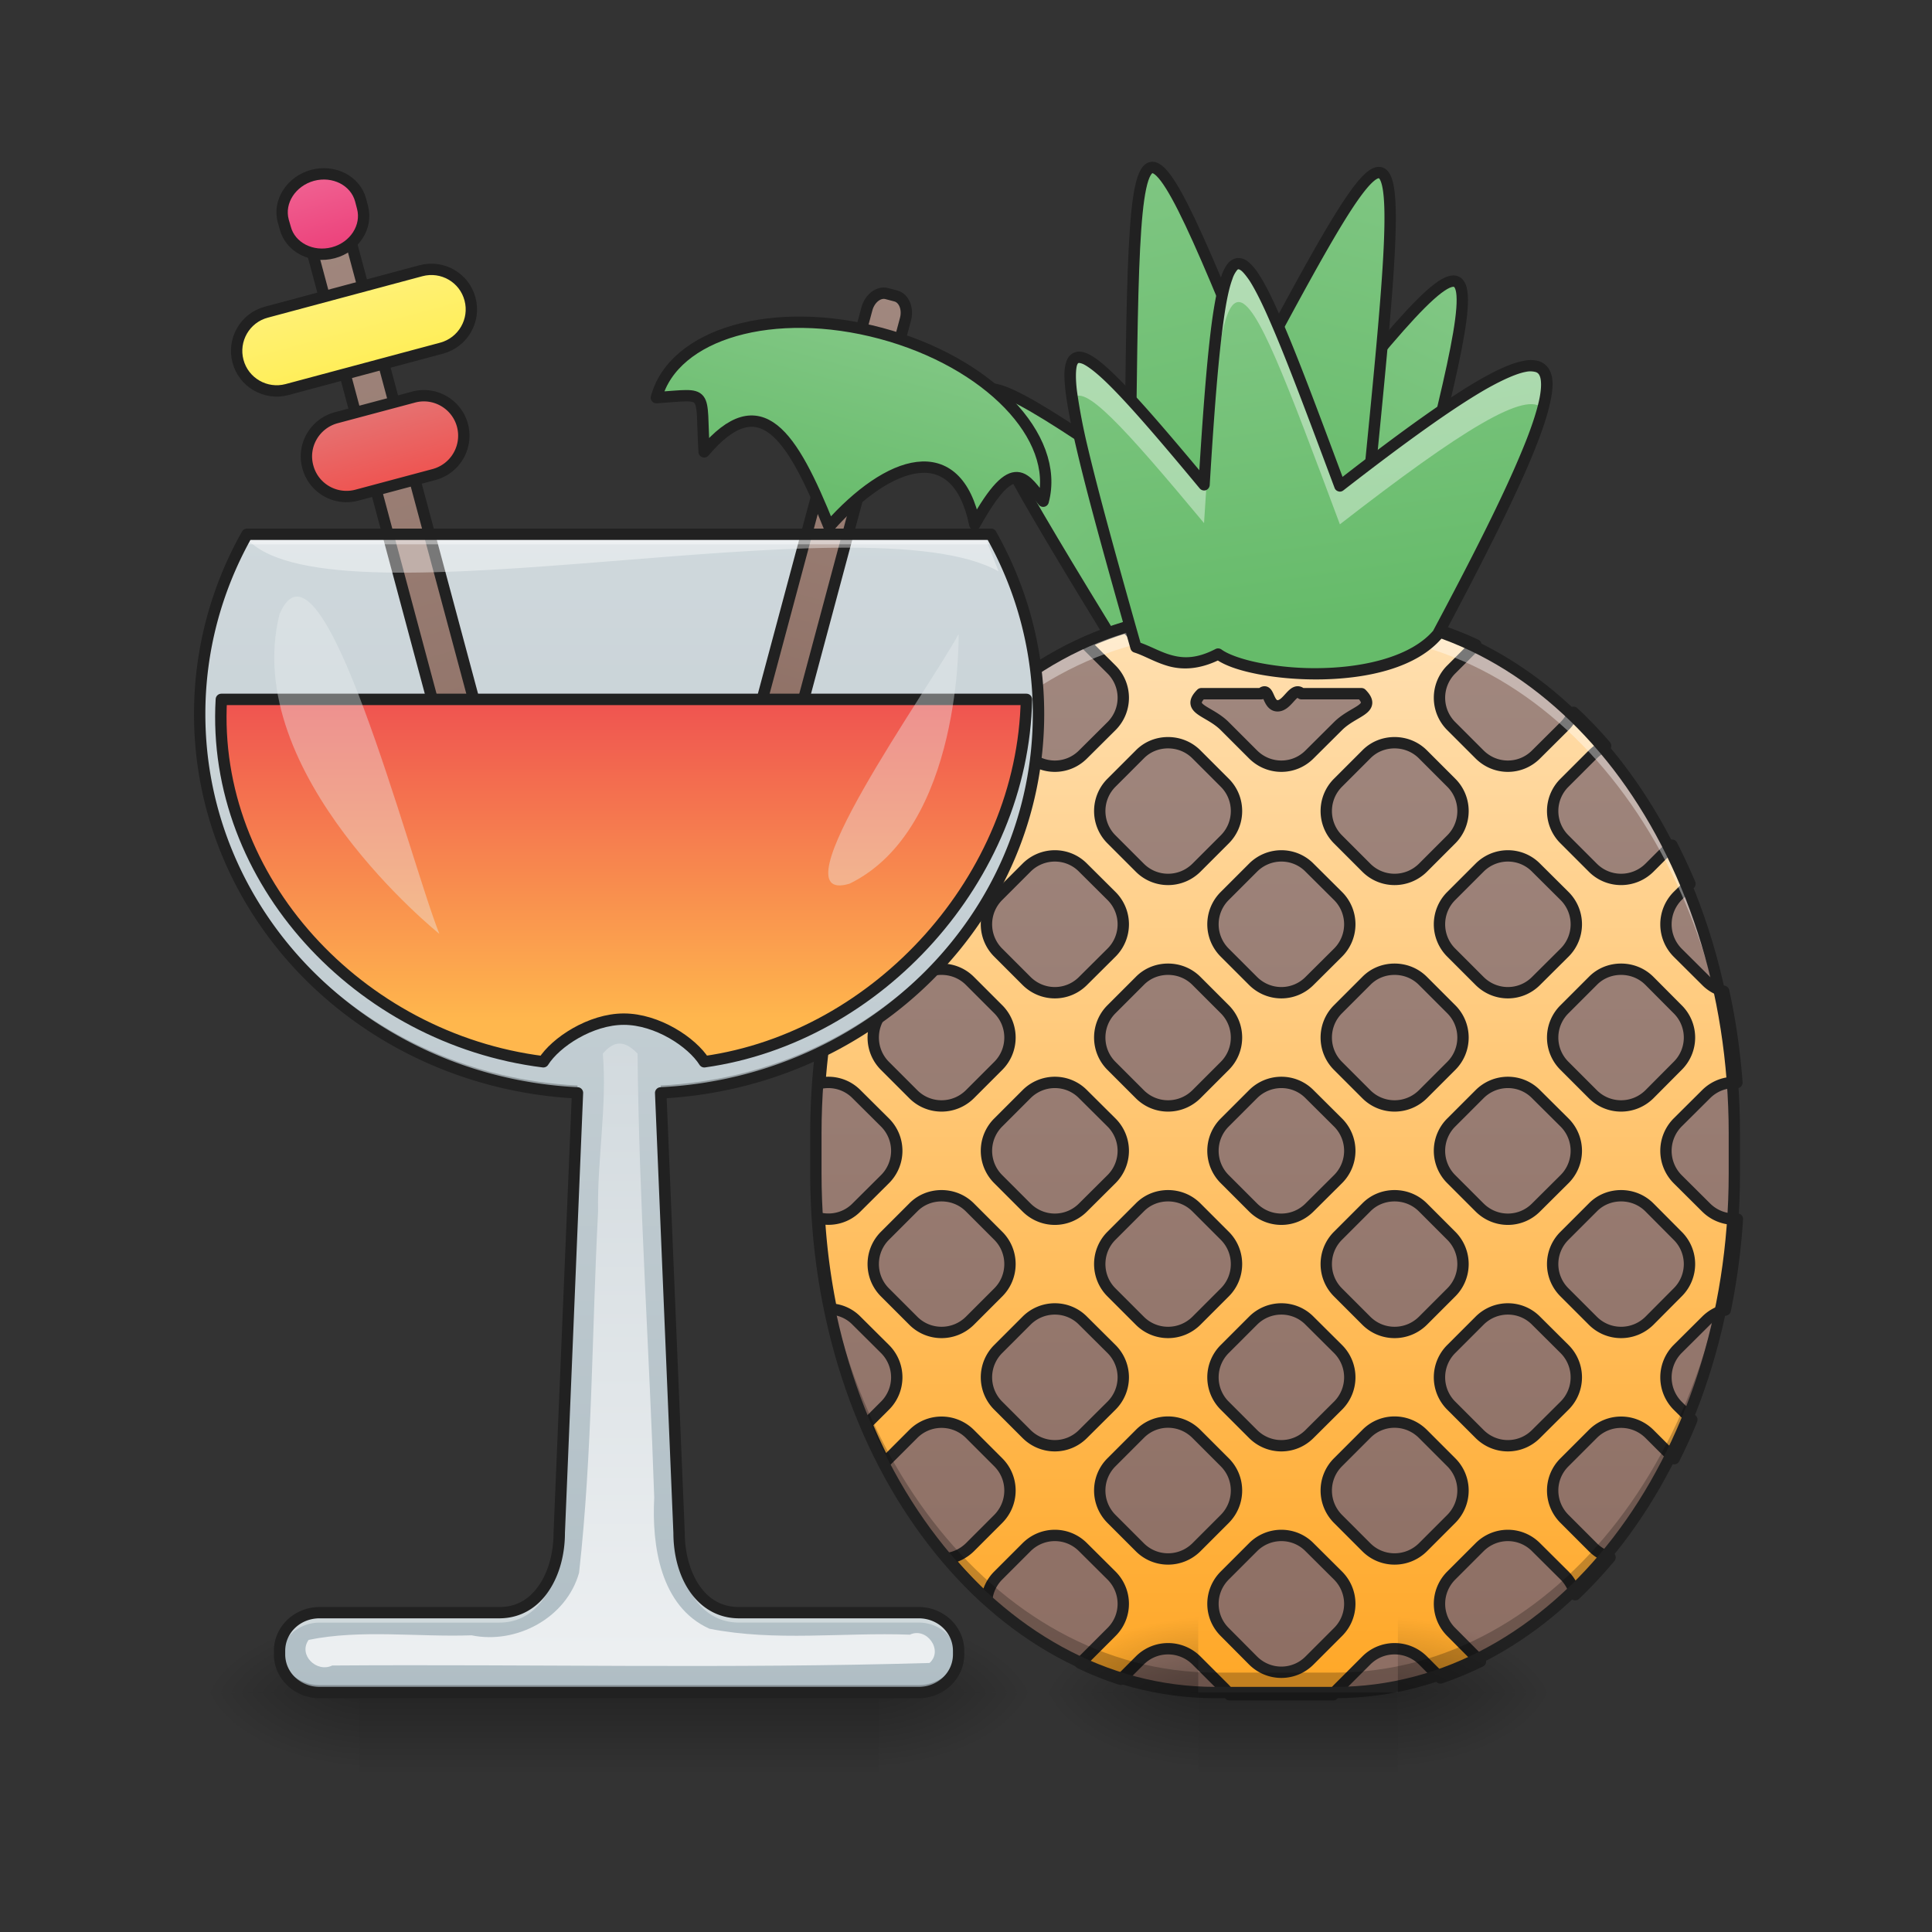 <svg xmlns="http://www.w3.org/2000/svg" width="48" height="48"><rect width="100%" height="100%" fill="#333333" stroke="none"/><defs><linearGradient id="a" gradientUnits="userSpaceOnUse" x1="338.667" y1="-41.667" x2="338.667" y2="-136.917" gradientTransform="rotate(-42.808 333.917 -25.25)"><stop offset="0" stop-color="#66bb6a"/><stop offset="1" stop-color="#81c784"/></linearGradient><linearGradient id="b" gradientUnits="userSpaceOnUse" x1="338.667" y1="233.5" x2="338.667" y2="-52.25" gradientTransform="matrix(.094 0 0 .094 -.569 20.158)"><stop offset="0" stop-color="#8d6e63"/><stop offset="1" stop-color="#a1887f"/></linearGradient><linearGradient id="c" gradientUnits="userSpaceOnUse" x1="1240" y1="1695.118" x2="1240" y2="615.118" gradientTransform="matrix(.265 0 0 .265 9.808 -215)"><stop offset="0" stop-color="#ffa726"/><stop offset="1" stop-color="#ffe0b2"/></linearGradient><linearGradient id="d" gradientUnits="userSpaceOnUse" x1="254" y1="233.5" x2="254" y2="254.667" gradientTransform="matrix(.115 0 0 .094 -13.434 20.158)"><stop offset="0" stop-opacity=".275"/><stop offset="1" stop-opacity="0"/></linearGradient><radialGradient id="e" gradientUnits="userSpaceOnUse" cx="450.909" cy="189.579" fx="450.909" fy="189.579" r="21.167" gradientTransform="matrix(0 -.117 -.211 0 61.327 95.393)"><stop offset="0" stop-opacity=".314"/><stop offset=".222" stop-opacity=".275"/><stop offset="1" stop-opacity="0"/></radialGradient><radialGradient id="f" gradientUnits="userSpaceOnUse" cx="450.909" cy="189.579" fx="450.909" fy="189.579" r="21.167" gradientTransform="matrix(0 .117 .211 0 -30.566 -11.291)"><stop offset="0" stop-opacity=".314"/><stop offset=".222" stop-opacity=".275"/><stop offset="1" stop-opacity="0"/></radialGradient><radialGradient id="g" gradientUnits="userSpaceOnUse" cx="450.909" cy="189.579" fx="450.909" fy="189.579" r="21.167" gradientTransform="matrix(0 -.117 .211 0 -30.566 95.393)"><stop offset="0" stop-opacity=".314"/><stop offset=".222" stop-opacity=".275"/><stop offset="1" stop-opacity="0"/></radialGradient><radialGradient id="h" gradientUnits="userSpaceOnUse" cx="450.909" cy="189.579" fx="450.909" fy="189.579" r="21.167" gradientTransform="matrix(0 .117 -.211 0 61.327 -11.291)"><stop offset="0" stop-opacity=".314"/><stop offset=".222" stop-opacity=".275"/><stop offset="1" stop-opacity="0"/></radialGradient><linearGradient id="i" gradientUnits="userSpaceOnUse" x1="259.278" y1="233.5" x2="259.278" y2="-73.417" gradientTransform="matrix(.094 0 0 .094 -8.433 20.158)"><stop offset="0" stop-color="#b0bec5"/><stop offset="1" stop-color="#cfd8dc"/></linearGradient><linearGradient id="j" gradientUnits="userSpaceOnUse" x1="211.667" y1="-46.958" x2="211.667" y2="-179.25" gradientTransform="translate(-19.464 -13.623)"><stop offset="0" stop-color="#8d6e63"/><stop offset="1" stop-color="#a1887f"/></linearGradient><linearGradient id="k" gradientUnits="userSpaceOnUse" x1="800" y1="375.118" x2="800" y2="175.118" gradientTransform="scale(.265) rotate(15 3318.485 152.649)"><stop offset="0" stop-color="#66bb6a"/><stop offset="1" stop-color="#81c784"/></linearGradient><linearGradient id="l" gradientUnits="userSpaceOnUse" x1="116.417" y1="16.542" x2="116.417" y2="-184.542" gradientTransform="translate(6.9 48.83)"><stop offset="0" stop-color="#8d6e63"/><stop offset="1" stop-color="#a1887f"/></linearGradient><linearGradient id="m" gradientUnits="userSpaceOnUse" x1="116.417" y1="-147.5" x2="116.417" y2="-168.667" gradientTransform="translate(6.9 27.663)"><stop offset="0" stop-color="#ec407a"/><stop offset="1" stop-color="#f06292"/></linearGradient><linearGradient id="n" gradientUnits="userSpaceOnUse" x1="116.417" y1="-115.75" x2="116.417" y2="-136.917" gradientTransform="translate(6.9 27.663)"><stop offset="0" stop-color="#ffee58"/><stop offset="1" stop-color="#fff176"/></linearGradient><linearGradient id="o" gradientUnits="userSpaceOnUse" x1="116.417" y1="-84" x2="116.417" y2="-105.167" gradientTransform="translate(6.9 27.663)"><stop offset="0" stop-color="#ef5350"/><stop offset="1" stop-color="#e57373"/></linearGradient><linearGradient id="p" gradientUnits="userSpaceOnUse" x1="640" y1="1015.118" x2="640" y2="695.118"><stop offset="0" stop-color="#ffb74d"/><stop offset="1" stop-color="#ef5350"/></linearGradient><linearGradient id="q" gradientUnits="userSpaceOnUse" x1="338.667" y1="-41.667" x2="338.667" y2="-136.917" gradientTransform="rotate(26.64 365.125 -40.483)"><stop offset="0" stop-color="#66bb6a"/><stop offset="1" stop-color="#81c784"/></linearGradient><linearGradient id="r" gradientUnits="userSpaceOnUse" x1="338.667" y1="-41.667" x2="333.695" y2="-153.813" gradientTransform="rotate(-10.536 5075.958 542.676) scale(3.78)"><stop offset="0" stop-color="#66bb6a"/><stop offset="1" stop-color="#81c784"/></linearGradient><linearGradient id="s" gradientUnits="userSpaceOnUse" x1="338.667" y1="-41.667" x2="333.695" y2="-153.813" gradientTransform="rotate(16.927 433.365 -67.883)"><stop offset="0" stop-color="#66bb6a"/><stop offset="1" stop-color="#81c784"/></linearGradient><linearGradient id="t" gradientUnits="userSpaceOnUse" x1="338.667" y1="-41.667" x2="338.667" y2="-136.917" gradientTransform="rotate(-8.011 170.677 3.706) scale(.094)"><stop offset="0" stop-color="#66bb6a"/><stop offset="1" stop-color="#81c784"/></linearGradient><linearGradient id="u" gradientUnits="userSpaceOnUse" x1="254" y1="233.5" x2="254" y2="254.667" gradientTransform="matrix(.115 0 0 .094 3.435 20.158)"><stop offset="0" stop-opacity=".275"/><stop offset="1" stop-opacity="0"/></linearGradient><radialGradient id="v" gradientUnits="userSpaceOnUse" cx="450.909" cy="189.579" fx="450.909" fy="189.579" r="21.167" gradientTransform="matrix(0 -.117 -.211 0 74.227 95.393)"><stop offset="0" stop-opacity=".314"/><stop offset=".222" stop-opacity=".275"/><stop offset="1" stop-opacity="0"/></radialGradient><radialGradient id="w" gradientUnits="userSpaceOnUse" cx="450.909" cy="189.579" fx="450.909" fy="189.579" r="21.167" gradientTransform="matrix(0 .117 .211 0 -9.728 -11.291)"><stop offset="0" stop-opacity=".314"/><stop offset=".222" stop-opacity=".275"/><stop offset="1" stop-opacity="0"/></radialGradient><radialGradient id="x" gradientUnits="userSpaceOnUse" cx="450.909" cy="189.579" fx="450.909" fy="189.579" r="21.167" gradientTransform="matrix(0 -.117 .211 0 -9.728 95.393)"><stop offset="0" stop-opacity=".314"/><stop offset=".222" stop-opacity=".275"/><stop offset="1" stop-opacity="0"/></radialGradient><radialGradient id="y" gradientUnits="userSpaceOnUse" cx="450.909" cy="189.579" fx="450.909" fy="189.579" r="21.167" gradientTransform="matrix(0 .117 -.211 0 74.227 -11.291)"><stop offset="0" stop-opacity=".314"/><stop offset=".222" stop-opacity=".275"/><stop offset="1" stop-opacity="0"/></radialGradient><linearGradient id="z" gradientUnits="userSpaceOnUse" x1="254" y1="222.917" x2="254" y2="-147.5" gradientTransform="matrix(.094 0 0 .094 -8.405 20.1)"><stop offset="0" stop-color="#eceff1"/><stop offset="1" stop-color="#b0bec5"/></linearGradient></defs><path d="M327.385-70.43c7.958 8.582 7.458 21.956-1.124 29.913-8.625 7.958-21.957 7.458-29.914-1.166-56.412-91.991-49.204-84.242 31.038-28.747zm0 0" transform="matrix(.094 0 0 .094 0 20.158)" fill="url(#a)" stroke-width="3" stroke-linecap="round" stroke-linejoin="round" stroke="#212121"/><path d="M30.191 15.258h2.977c5.48 0 9.922 5.777 9.922 12.902v.992c0 7.125-4.442 12.899-9.922 12.899h-2.977c-5.48 0-9.921-5.774-9.921-12.899v-.992c0-7.125 4.44-12.902 9.921-12.902zm0 0" fill="url(#b)"/><path d="M323.47-52.266l-7.25 7.291c-4.166 4.125-10.832 4.125-14.957 0l-3.625-3.624a85.721 85.721 0 0 0-10.874 4.124l7 6.958a10.561 10.561 0 0 1 0 14.999l-7.5 7.457c-4.124 4.167-10.79 4.167-14.957 0l-7.457-7.457c-1.375-1.375-2.292-3.042-2.792-4.792a125.924 125.924 0 0 0-9.29 9.541c1.666.5 3.25 1.417 4.583 2.708l7.499 7.5c4.124 4.124 4.124 10.832 0 14.956l-7.5 7.5c-4.166 4.124-10.832 4.124-14.956 0l-7-7c-1.708 3.292-3.291 6.708-4.79 10.166l4.29 4.291a10.561 10.561 0 0 1 0 14.999l-7.499 7.458a10.22 10.22 0 0 1-6.25 3.04 166.18 166.18 0 0 0-3.457 24.04c3.374-.75 7.082.209 9.707 2.875l7.5 7.458a10.561 10.561 0 0 1 0 14.998l-7.5 7.458c-2.666 2.708-6.416 3.624-9.832 2.833.5 8.25 1.583 16.29 3.166 24.04a10.257 10.257 0 0 1 6.666 3.082l7.5 7.458a10.561 10.561 0 0 1 0 14.998l-4.834 4.833c1.459 3.5 3.042 6.916 4.75 10.208 0-.042.042-.042.083-.084l7.5-7.499c4.124-4.125 10.79-4.125 14.957 0l7.499 7.5c4.124 4.124 4.124 10.79 0 14.956l-7.5 7.5c-1.666 1.624-3.707 2.624-5.874 2.958a115.9 115.9 0 0 0 10.332 10.832 10.54 10.54 0 0 1 3.042-6.333l7.457-7.457c4.167-4.167 10.833-4.167 14.957 0l7.5 7.457c4.166 4.166 4.166 10.832 0 14.957l-7.5 7.5c-.25.25-.5.5-.791.708 3.5 1.666 7.124 3.124 10.79 4.29l5-4.999c4.125-4.124 10.79-4.124 14.957 0l7.5 7.5c.457.5.916 1.041 1.29 1.583h27.331c.375-.542.792-1.083 1.292-1.583l7.5-7.5c4.124-4.124 10.79-4.124 14.956 0l4.625 4.625c3.583-1.208 7.124-2.708 10.582-4.375l-.25-.25-7.458-7.499c-4.166-4.125-4.166-10.79 0-14.957l7.458-7.457c4.166-4.167 10.832-4.167 14.957 0l7.5 7.457c1.457 1.458 2.374 3.208 2.832 5.083a122.233 122.233 0 0 0 9.208-9.874 10.345 10.345 0 0 1-4.542-2.666l-7.499-7.5c-4.166-4.166-4.166-10.832 0-14.957l7.5-7.499c4.124-4.125 10.79-4.125 14.956 0l6.541 6.541c1.667-3.333 3.25-6.75 4.667-10.29l-3.75-3.709a10.637 10.637 0 0 1 0-14.998l7.5-7.458c1.457-1.458 3.207-2.416 5.082-2.833a178.657 178.657 0 0 0 3.208-24.04c-2.958.21-6-.79-8.29-3.082l-7.5-7.458a10.637 10.637 0 0 1 0-14.998l7.5-7.458c2.25-2.25 5.249-3.291 8.165-3.083-.625-8.29-1.791-16.373-3.5-24.123-1.708-.5-3.333-1.375-4.666-2.75l-7.499-7.457a10.637 10.637 0 0 1 0-14.999l3.25-3.208c-1.5-3.5-3.083-6.916-4.75-10.207l-5.958 5.958c-4.166 4.124-10.832 4.124-14.957 0l-7.499-7.5a10.512 10.512 0 0 1 0-14.956l7.5-7.5c1-1 2.124-1.75 3.374-2.25a107.46 107.46 0 0 0-8.499-8.874 10.283 10.283 0 0 1-2.375 3.667l-7.5 7.457c-4.124 4.167-10.79 4.167-14.956 0l-7.458-7.457a10.561 10.561 0 0 1 0-14.999l6.5-6.5a91.2 91.2 0 0 0-10.75-4.207l-3.249 3.25c-4.166 4.124-10.832 4.124-14.957 0l-7.29-7.292h-.084zm14.206 24.373c2.708 0 4.208-5.25 6.291-3.208h15.874c4.124 4.166-2.042 4.416-6.208 8.583l-7.5 7.457c-4.124 4.167-10.79 4.167-14.956 0l-7.458-7.457c-4.166-4.167-10.374-4.417-6.208-8.583h15.874c2.083-2.041 1.583 3.208 4.291 3.208zm-28.955 9.75c2.708 0 5.416 1 7.499 3.082l7.5 7.5c4.124 4.124 4.124 10.832 0 14.956l-7.5 7.5c-4.166 4.124-10.832 4.124-14.957 0l-7.5-7.5c-4.124-4.124-4.124-10.832 0-14.956l7.5-7.5c2.041-2.083 4.75-3.083 7.458-3.083zm59.869 0c2.708 0 5.416 1 7.5 3.082l7.498 7.5c4.125 4.124 4.125 10.832 0 14.956l-7.499 7.5c-4.166 4.124-10.832 4.124-14.957 0l-7.5-7.5c-4.124-4.124-4.124-10.832 0-14.956l7.5-7.5c2.042-2.083 4.75-3.083 7.458-3.083zM278.807 11.77c2.708 0 5.416 1.042 7.457 3.125l7.5 7.457a10.561 10.561 0 0 1 0 14.999l-7.5 7.458c-4.124 4.166-10.79 4.166-14.957 0l-7.457-7.458a10.561 10.561 0 0 1 0-14.999l7.457-7.457a10.572 10.572 0 0 1 7.5-3.125zm59.869 0c2.708 0 5.416 1.042 7.458 3.125l7.499 7.457a10.561 10.561 0 0 1 0 14.999l-7.5 7.458c-4.124 4.166-10.79 4.166-14.956 0l-7.458-7.458a10.561 10.561 0 0 1 0-14.999l7.458-7.457a10.572 10.572 0 0 1 7.499-3.125zm59.87 0c2.707 0 5.415 1.042 7.457 3.125l7.5 7.457a10.561 10.561 0 0 1 0 14.999l-7.5 7.458c-4.125 4.166-10.79 4.166-14.957 0l-7.458-7.458a10.561 10.561 0 0 1 0-14.999l7.458-7.457a10.572 10.572 0 0 1 7.5-3.125zM248.85 41.725c2.708 0 5.416 1 7.5 3.084l7.499 7.499c4.124 4.124 4.124 10.832 0 14.957l-7.5 7.499c-4.166 4.125-10.832 4.125-14.956 0l-7.5-7.5c-4.124-4.124-4.124-10.832 0-14.956l7.5-7.5c2.041-2.083 4.75-3.083 7.457-3.083zm59.87 0c2.708 0 5.416 1 7.499 3.084l7.5 7.499c4.124 4.124 4.124 10.832 0 14.957l-7.5 7.499c-4.166 4.125-10.832 4.125-14.957 0l-7.5-7.5c-4.124-4.124-4.124-10.832 0-14.956l7.5-7.5c2.041-2.083 4.75-3.083 7.458-3.083zm59.869 0c2.708 0 5.416 1 7.5 3.084l7.498 7.499c4.125 4.124 4.125 10.832 0 14.957l-7.499 7.499c-4.166 4.125-10.832 4.125-14.957 0l-7.5-7.5c-4.124-4.124-4.124-10.832 0-14.956l7.5-7.5c2.042-2.083 4.75-3.083 7.458-3.083zm59.87 0c2.707 0 5.415 1 7.498 3.084l7.458 7.499a10.512 10.512 0 0 1 0 14.957l-7.458 7.499c-4.166 4.125-10.832 4.125-14.957 0l-7.499-7.5a10.512 10.512 0 0 1 0-14.956l7.5-7.5c2.04-2.083 4.749-3.083 7.457-3.083zM278.806 71.64c2.708 0 5.416 1.042 7.457 3.125l7.5 7.458a10.561 10.561 0 0 1 0 14.998l-7.5 7.458c-4.124 4.166-10.79 4.166-14.957 0l-7.457-7.458a10.561 10.561 0 0 1 0-14.998l7.457-7.458a10.572 10.572 0 0 1 7.5-3.125zm59.869 0c2.708 0 5.416 1.042 7.458 3.125l7.499 7.458a10.561 10.561 0 0 1 0 14.998l-7.5 7.458c-4.124 4.166-10.79 4.166-14.956 0l-7.458-7.458a10.561 10.561 0 0 1 0-14.998l7.458-7.458a10.572 10.572 0 0 1 7.499-3.125zm59.87 0c2.707 0 5.415 1.042 7.457 3.125l7.5 7.458a10.561 10.561 0 0 1 0 14.998l-7.5 7.458c-4.125 4.166-10.79 4.166-14.957 0l-7.458-7.458a10.561 10.561 0 0 1 0-14.998l7.458-7.458a10.572 10.572 0 0 1 7.5-3.125zM248.85 101.595c2.708 0 5.416 1 7.5 3.083l7.499 7.5c4.124 4.124 4.124 10.831 0 14.956l-7.5 7.5c-4.166 4.124-10.832 4.124-14.956 0l-7.5-7.5c-4.124-4.125-4.124-10.832 0-14.957l7.5-7.5c2.041-2.082 4.75-3.082 7.457-3.082zm59.87 0c2.708 0 5.416 1 7.499 3.083l7.5 7.5c4.124 4.124 4.124 10.831 0 14.956l-7.5 7.5c-4.166 4.124-10.832 4.124-14.957 0l-7.5-7.5c-4.124-4.125-4.124-10.832 0-14.957l7.5-7.5c2.041-2.082 4.75-3.082 7.458-3.082zm59.869 0c2.708 0 5.416 1 7.5 3.083l7.498 7.5c4.125 4.124 4.125 10.831 0 14.956l-7.499 7.5c-4.166 4.124-10.832 4.124-14.957 0l-7.5-7.5c-4.124-4.125-4.124-10.832 0-14.957l7.5-7.5c2.042-2.082 4.75-3.082 7.458-3.082zm59.87 0c2.707 0 5.415 1 7.498 3.083l7.458 7.5a10.512 10.512 0 0 1 0 14.956l-7.458 7.5c-4.166 4.124-10.832 4.124-14.957 0l-7.499-7.5a10.512 10.512 0 0 1 0-14.957l7.5-7.5c2.04-2.082 4.749-3.082 7.457-3.082zm-149.653 29.914c2.708 0 5.416 1.041 7.457 3.124l7.5 7.458a10.561 10.561 0 0 1 0 14.998l-7.5 7.458c-4.124 4.166-10.79 4.166-14.957 0l-7.457-7.458a10.561 10.561 0 0 1 0-14.998l7.457-7.458a10.572 10.572 0 0 1 7.5-3.124zm59.869 0c2.708 0 5.416 1.041 7.458 3.124l7.499 7.458a10.561 10.561 0 0 1 0 14.998l-7.5 7.458c-4.124 4.166-10.79 4.166-14.956 0l-7.458-7.458a10.561 10.561 0 0 1 0-14.998l7.458-7.458a10.572 10.572 0 0 1 7.499-3.124zm59.87 0c2.707 0 5.415 1.041 7.457 3.124l7.5 7.458a10.561 10.561 0 0 1 0 14.998l-7.5 7.458c-4.125 4.166-10.79 4.166-14.957 0l-7.458-7.458a10.561 10.561 0 0 1 0-14.998l7.458-7.458a10.572 10.572 0 0 1 7.5-3.124zm-89.825 29.913c2.708 0 5.416 1.042 7.499 3.125l7.5 7.5c4.124 4.124 4.124 10.79 0 14.956l-7.5 7.5c-4.166 4.124-10.832 4.124-14.957 0l-7.5-7.5c-4.124-4.166-4.124-10.832 0-14.957l7.5-7.499a10.408 10.408 0 0 1 7.458-3.125zm59.869 0c2.708 0 5.416 1.042 7.5 3.125l7.498 7.5c4.125 4.124 4.125 10.79 0 14.956l-7.499 7.5c-4.166 4.124-10.832 4.124-14.957 0l-7.5-7.5c-4.124-4.166-4.124-10.832 0-14.957l7.5-7.499a10.408 10.408 0 0 1 7.458-3.125zm-29.914 29.956c2.708 0 5.416 1.041 7.458 3.125l7.499 7.457c4.166 4.166 4.166 10.832 0 14.957l-7.5 7.5c-4.124 4.166-10.79 4.166-14.956 0l-7.458-7.5c-4.166-4.125-4.166-10.79 0-14.957l7.458-7.457a10.572 10.572 0 0 1 7.499-3.125zm0 0" transform="matrix(.094 0 0 .094 0 20.158)" fill="url(#c)" stroke-width="3" stroke-linecap="round" stroke-linejoin="round" stroke="#212121"/><path d="M30.191 15.258c-5.496 0-9.921 5.754-9.921 12.902v.496c0-7.148 4.425-12.902 9.921-12.902h2.977c5.5 0 9.922 5.754 9.922 12.902v-.496c0-7.148-4.422-12.902-9.922-12.902zm0 0" fill="#fff" fill-opacity=".392"/><path d="M30.191 42.05c-5.496 0-9.921-5.753-9.921-12.898v-.496c0 7.145 4.425 12.899 9.921 12.899h2.977c5.5 0 9.922-5.754 9.922-12.899v.496c0 7.145-4.422 12.899-9.922 12.899zm0 0" fill-opacity=".235"/><path d="M30.191 15.117c-2.796 0-5.32 1.469-7.132 3.828-1.817 2.356-2.93 5.614-2.93 9.215v.992c0 3.602 1.113 6.856 2.93 9.215 1.812 2.36 4.336 3.824 7.132 3.824h2.977c2.797 0 5.32-1.464 7.137-3.824 1.812-2.36 2.925-5.613 2.925-9.215v-.992c0-3.601-1.113-6.86-2.925-9.215-1.817-2.36-4.34-3.828-7.137-3.828zm0 .281h2.977c2.7 0 5.14 1.415 6.914 3.715 1.77 2.305 2.867 5.5 2.867 9.047v.992c0 3.543-1.097 6.739-2.867 9.043-1.773 2.305-4.215 3.715-6.914 3.715h-2.977c-2.699 0-5.136-1.41-6.91-3.715-1.773-2.304-2.87-5.5-2.87-9.043v-.992c0-3.547 1.097-6.742 2.87-9.047 1.774-2.3 4.211-3.715 6.91-3.715zm0 0" fill="#212121"/><path d="M8.93 42.05h12.902v1.985H8.93zm0 0" fill="url(#d)"/><path d="M21.832 42.05h3.969v-1.984h-3.969zm0 0" fill="url(#e)"/><path d="M8.93 42.05H4.96v1.985h3.97zm0 0" fill="url(#f)"/><path d="M8.93 42.05H4.96v-1.984h3.97zm0 0" fill="url(#g)"/><path d="M21.832 42.05h3.969v1.985h-3.969zm0 0" fill="url(#h)"/><path d="M6.137 13.273a9.043 9.043 0 0 0-1.176 4.465c0 5.055 4.14 9.153 9.387 9.414l-.453 10.93c0 .992-.497 1.984-1.489 1.984H7.941c-.55 0-.996.422-.996.95v.086c0 .527.446.949.996.949h14.883c.551 0 .992-.422.992-.95v-.085c0-.528-.441-.95-.992-.95H18.36c-.992 0-1.488-.992-1.488-1.984l-.457-10.93c5.246-.261 9.387-4.363 9.387-9.414a9.043 9.043 0 0 0-1.176-4.465zm0 0" fill="url(#i)"/><path d="M190.98-192.884l2.455-.011c2.244.003 4.053 2.408 4.051 5.298l.006 121.718c.009 2.93-1.81 5.316-4.054 5.313l-2.466-.029c-2.244-.002-4.082-2.357-4.051-5.298l.005-121.678c-.01-2.93 1.81-5.316 4.054-5.313zm0 0" transform="rotate(15.002 -76.558 10.082) scale(.094)" fill="url(#j)" stroke-width="3" stroke-linecap="round" stroke-linejoin="round" stroke="#212121"/><path d="M232.853-126.342c-28.33-7.582-54.787 0-59.37 16.999 14.207-.959 11.624-2.375 12.624 14.332 14.874-17.54 23.165-4.75 33.039 19.79 15.707-17.707 33.747-23.832 38.496-.626 10.624-19.081 13.249-11.832 18.082-6.124 4.54-16.998-14.582-36.788-42.871-44.37zm0 0" transform="matrix(.094 0 0 .094 0 20.158)" fill="url(#k)" stroke-width="3" stroke-linecap="round" stroke-linejoin="round" stroke="#212121"/><path d="M123.319-135.712a5.262 5.262 0 0 1 5.267 5.293l.031 195.787c-.009 2.93-2.373 5.316-5.304 5.307-2.93-.009-5.276-2.363-5.307-5.304l.009-195.776c.009-2.93 2.373-5.316 5.304-5.307zm0 0" transform="rotate(-15.002 76.558 10.082) scale(.094)" fill="url(#l)" stroke-width="3" stroke-linecap="round" stroke-linejoin="round" stroke="#212121"/><path d="M123.317-141.018c5.861.018 10.58 4.302 10.581 9.607l-.013 1.98c.002 5.307-4.73 9.603-10.55 9.596-5.862-.018-10.62-4.312-10.581-9.607l-.038-1.951c-.002-5.306 4.77-9.591 10.601-9.625zm0 0" transform="rotate(-15.002 76.558 10.082) scale(.094)" fill="url(#m)" stroke-width="3" stroke-linecap="round" stroke-linejoin="round" stroke="#212121"/><path d="M102.166-109.246l42.315-.006c5.86.018 10.592 4.736 10.574 10.597-.007 5.821-4.725 10.553-10.557 10.586l-42.354-.005c-5.822-.007-10.593-4.736-10.575-10.598.007-5.82 4.736-10.592 10.597-10.574zm0 0" transform="rotate(-15.002 76.558 10.082) scale(.094)" fill="url(#n)" stroke-width="3" stroke-linecap="round" stroke-linejoin="round" stroke="#212121"/><path d="M112.729-77.517l21.172.022c5.832-.033 10.592 4.737 10.585 10.558a10.63 10.63 0 0 1-10.608 10.614l-21.131-.011c-5.862-.018-10.593-4.737-10.575-10.598-.033-5.832 4.725-10.552 10.557-10.585zm0 0" transform="rotate(-15.002 76.558 10.082) scale(.094)" fill="url(#o)" stroke-width="3" stroke-linecap="round" stroke-linejoin="round" stroke="#212121"/><path d="M6.512 13.273c.02 0 .039.004.058.004 3.578.094 7.18.012 10.766.04h7.125c.117.288.234.581.348.878-3.309-1.851-16.454 1.461-18.645-.777.074-.098.211-.145.348-.145zm0 0" fill="#fff" fill-opacity=".392"/><path d="M219.979 695.052c-10.393 179.195 137.152 337.29 319.97 360.123 12.282-19.526 47.082-42.358 79.992-42.358 33.068 0 67.71 22.832 79.992 42.358 173.055-24.25 316.663-183.132 320.127-360.123zm0 0" transform="scale(.025)" fill="url(#p)" stroke-width="11.339" stroke-linecap="round" stroke-linejoin="round" stroke="#212121"/><path d="M6.137 13.273a9.043 9.043 0 0 0-1.176 4.465v.133a9.084 9.084 0 0 1 1.176-4.348h18.488a9.038 9.038 0 0 1 1.172 4.348c.004-.043.004-.086.004-.133a9.043 9.043 0 0 0-1.176-4.465zm10.297 14.375h-.02l.012.25c.004-.003.008-.003.008-.003l.437 10.433c0 .992.496 1.984 1.488 1.984h4.465c.52 0 .946.383.988.872.004-.028.004-.055.004-.082v-.086c0-.528-.441-.95-.992-.95H18.36c-.992 0-1.488-.992-1.488-1.984zm-2.106 0l-.433 10.434c0 .992-.497 1.984-1.489 1.984H7.941c-.55 0-.996.422-.996.95v.086c0 .027.004.054.004.082.043-.489.469-.871.992-.871h4.465c.992 0 1.489-.993 1.489-1.985l.433-10.433.012.003.008-.25h-.02zm0 0" fill="#fff" fill-opacity=".392"/><path d="M4.96 17.66v.078c0 5.051 4.138 9.149 9.38 9.414l.008-.183c-5.211-.262-9.328-4.305-9.387-9.309zm20.837 0c-.055 5-4.172 9.047-9.383 9.309l.008.183c5.242-.265 9.379-4.363 9.379-9.414 0-.027 0-.05-.004-.078zM6.949 40.965c0 .015-.004.031-.004.05v.087c0 .527.446.949.996.949h14.883c.551 0 .992-.422.992-.95v-.085-.051c-.027.504-.46.902-.992.902H7.941c-.535 0-.968-.398-.992-.902zm0 0" fill-opacity=".235"/><path d="M6.137 13.133a.145.145 0 0 0-.125.074 9.212 9.212 0 0 0-1.192 4.531c0 5.086 4.133 9.215 9.383 9.547l-.45 10.79c0 .48-.12.952-.35 1.292-.227.344-.548.559-.997.559H7.941c-.625 0-1.136.484-1.136 1.09v.086c0 .605.511 1.09 1.136 1.09h14.883c.621 0 1.133-.485 1.133-1.09v-.086c0-.606-.512-1.09-1.133-1.09H18.36c-.449 0-.773-.215-1-.559-.226-.34-.347-.812-.347-1.285l-.45-10.797c5.247-.336 9.38-4.46 9.38-9.547 0-1.64-.434-3.183-1.196-4.531a.134.134 0 0 0-.121-.074zm.086.281h18.316a8.898 8.898 0 0 1 1.121 4.324c0 4.977-4.078 9.016-9.254 9.274a.143.143 0 0 0-.133.148l.457 10.926v-.004c0 .52.125 1.04.395 1.441.27.403.691.684 1.234.684h4.465c.477 0 .852.36.852.809v.086c0 .449-.375.808-.852.808H7.941c-.48 0-.855-.36-.855-.808v-.086c0-.45.375-.809.855-.809h4.465c.543 0 .965-.281 1.23-.684.27-.402.4-.921.4-1.441v.004l.452-10.926a.14.14 0 0 0-.133-.148c-5.175-.258-9.253-4.297-9.253-9.274 0-1.562.406-3.031 1.12-4.324zm0 0" fill="#212121"/><path d="M370.423-62.848c-5.25 10.5-17.915 14.707-28.414 9.458-10.499-5.292-14.707-17.957-9.416-28.414 66.369-85.117 61.62-75.66 37.83 18.956zm0 0" transform="matrix(.094 0 0 .094 0 20.158)" fill="url(#q)" stroke-width="3" stroke-linecap="round" stroke-linejoin="round" stroke="#212121"/><path d="M1145.245 166.44c-20.47 0-19.683 107.55-22.518 317.923 8.031 43.618 49.602 72.12 93.22 64.089 43.618-8.189 72.119-49.76 64.088-93.377-77.473-193.683-115.58-288.634-134.79-288.634zm0 0" transform="scale(.025)" fill="url(#r)" stroke-width="11.339" stroke-linecap="round" stroke-linejoin="round" stroke="#212121"/><path d="M365.132-168.671c-4.833-2.5-17.749 22.873-44.08 71.868a21.114 21.114 0 0 0 14.083 26.414c11.207 3.417 22.997-2.875 26.414-14.082 5.458-54.953 8.082-81.867 3.583-84.2zm0 0" transform="matrix(.094 0 0 .094 0 20.158)" fill="url(#s)" stroke-width="3" stroke-linecap="round" stroke-linejoin="round" stroke="#212121"/><path d="M30.766 6.55c-.43.016-.621 1.755-.852 5.493-4.059-4.879-4.125-4.555-1.695 4.035.558.172 1.066.676 2.047.172.789.582 4.285.883 5.457-.496 3.996-7.512 3.875-8.586-2.434-3.68-1.336-3.578-2.066-5.543-2.523-5.523zm0 0" fill="url(#t)"/><path d="M29.77 42.05h4.96v1.985h-4.96zm0 0" fill="url(#u)"/><path d="M34.73 42.05h3.97v-1.984h-3.97zm0 0" fill="url(#v)"/><path d="M29.77 42.05H25.8v1.985h3.97zm0 0" fill="url(#w)"/><path d="M29.77 42.05H25.8v-1.984h3.97zm0 0" fill="url(#x)"/><path d="M34.73 42.05h3.97v1.985h-3.97zm0 0" fill="url(#y)"/><path d="M30.766 6.55c-.43.016-.621 1.755-.852 5.493-2.625-3.156-3.582-4.133-3.27-2.105.243-.481 1.274.664 3.27 3.058.23-3.738.422-5.476.852-5.492.457-.02 1.187 1.945 2.523 5.523 3.047-2.367 4.648-3.343 5.043-2.87.516-1.919-.984-1.239-5.043 1.917-1.336-3.578-2.066-5.543-2.523-5.523zm0 0" fill="#fff" fill-opacity=".392"/><path d="M30.758 6.41a.368.368 0 0 0-.254.137.981.981 0 0 0-.152.293c-.09.242-.16.586-.227 1.043-.121.851-.223 2.12-.328 3.8-.899-1.074-1.598-1.886-2.106-2.374-.273-.266-.488-.442-.683-.528-.098-.039-.195-.062-.293-.031a.337.337 0 0 0-.211.207c-.078.188-.07.438-.027.8.046.36.136.829.273 1.411.273 1.168.727 2.8 1.336 4.945a.139.139 0 0 0 .094.098c.25.078.523.25.867.344.328.086.726.082 1.21-.145.235.149.579.258 1 .34.47.09 1.024.14 1.595.129 1.14-.024 2.343-.285 2.976-1.031.008-.008.012-.016.02-.028 1-1.879 1.742-3.355 2.199-4.445.226-.547.383-.992.46-1.348.083-.359.098-.632-.01-.836a.464.464 0 0 0-.263-.218.755.755 0 0 0-.375-.008c-.273.047-.609.195-1.035.433-.82.465-1.969 1.286-3.469 2.45-.632-1.696-1.132-3.036-1.53-3.942-.204-.472-.38-.832-.544-1.082a1.374 1.374 0 0 0-.238-.293.403.403 0 0 0-.285-.12zm.012.281c.007 0 .035.004.085.047.051.047.118.13.192.239.144.226.32.578.52 1.043.406.93.921 2.312 1.59 4.101.015.043.05.074.093.086.043.016.09.004.125-.023 1.574-1.223 2.766-2.075 3.586-2.54.414-.23.734-.367.95-.406a.514.514 0 0 1 .237.004.146.146 0 0 1 .098.082c.05.09.063.309-.012.64-.074.329-.222.766-.449 1.302-.445 1.07-1.183 2.539-2.18 4.406-.542.629-1.667.902-2.757.926a7.207 7.207 0 0 1-1.535-.125c-.446-.086-.801-.215-.965-.336a.145.145 0 0 0-.149-.012c-.46.238-.785.234-1.078.156-.27-.07-.512-.215-.785-.312-.598-2.11-1.043-3.723-1.313-4.864a14.763 14.763 0 0 1-.265-1.382c-.043-.344-.028-.575.004-.66.02-.043.027-.043.035-.043.004-.004.039-.004.101.02.125.054.336.214.598.468.531.515 1.297 1.406 2.309 2.625.039.047.097.062.152.047a.148.148 0 0 0 .098-.125c.113-1.871.222-3.239.351-4.133.063-.45.133-.777.211-.984a.686.686 0 0 1 .106-.211c.03-.04.039-.036.047-.036zm0 0" fill="#212121"/><path d="M10.914 23.2s-4.96-3.973-3.969-7.942c1.047-2.438 3.22 6.062 3.97 7.941zm0 0M23.816 15.754s.098 4.828-2.707 6.2c-1.933.589 1.973-4.84 2.707-6.2zm0 0" fill="#eceff1" fill-opacity=".392"/><path d="M14.977 26.176c.109 1.308-.141 2.613-.118 3.926-.156 2.988-.14 6-.472 8.972-.313 1.121-1.555 1.785-2.672 1.555-1.34.047-2.742-.152-4.047.113-.266.375.2.824.586.637 4.945-.035 9.906.082 14.84-.063.351-.312-.07-.902-.489-.703-1.656-.062-3.347.176-4.98-.148-1.219-.55-1.434-2.067-1.371-3.258-.121-3.676-.379-7.36-.414-11.031-.383-.399-.637-.258-.863 0zm0 0" fill="url(#z)"/></svg>